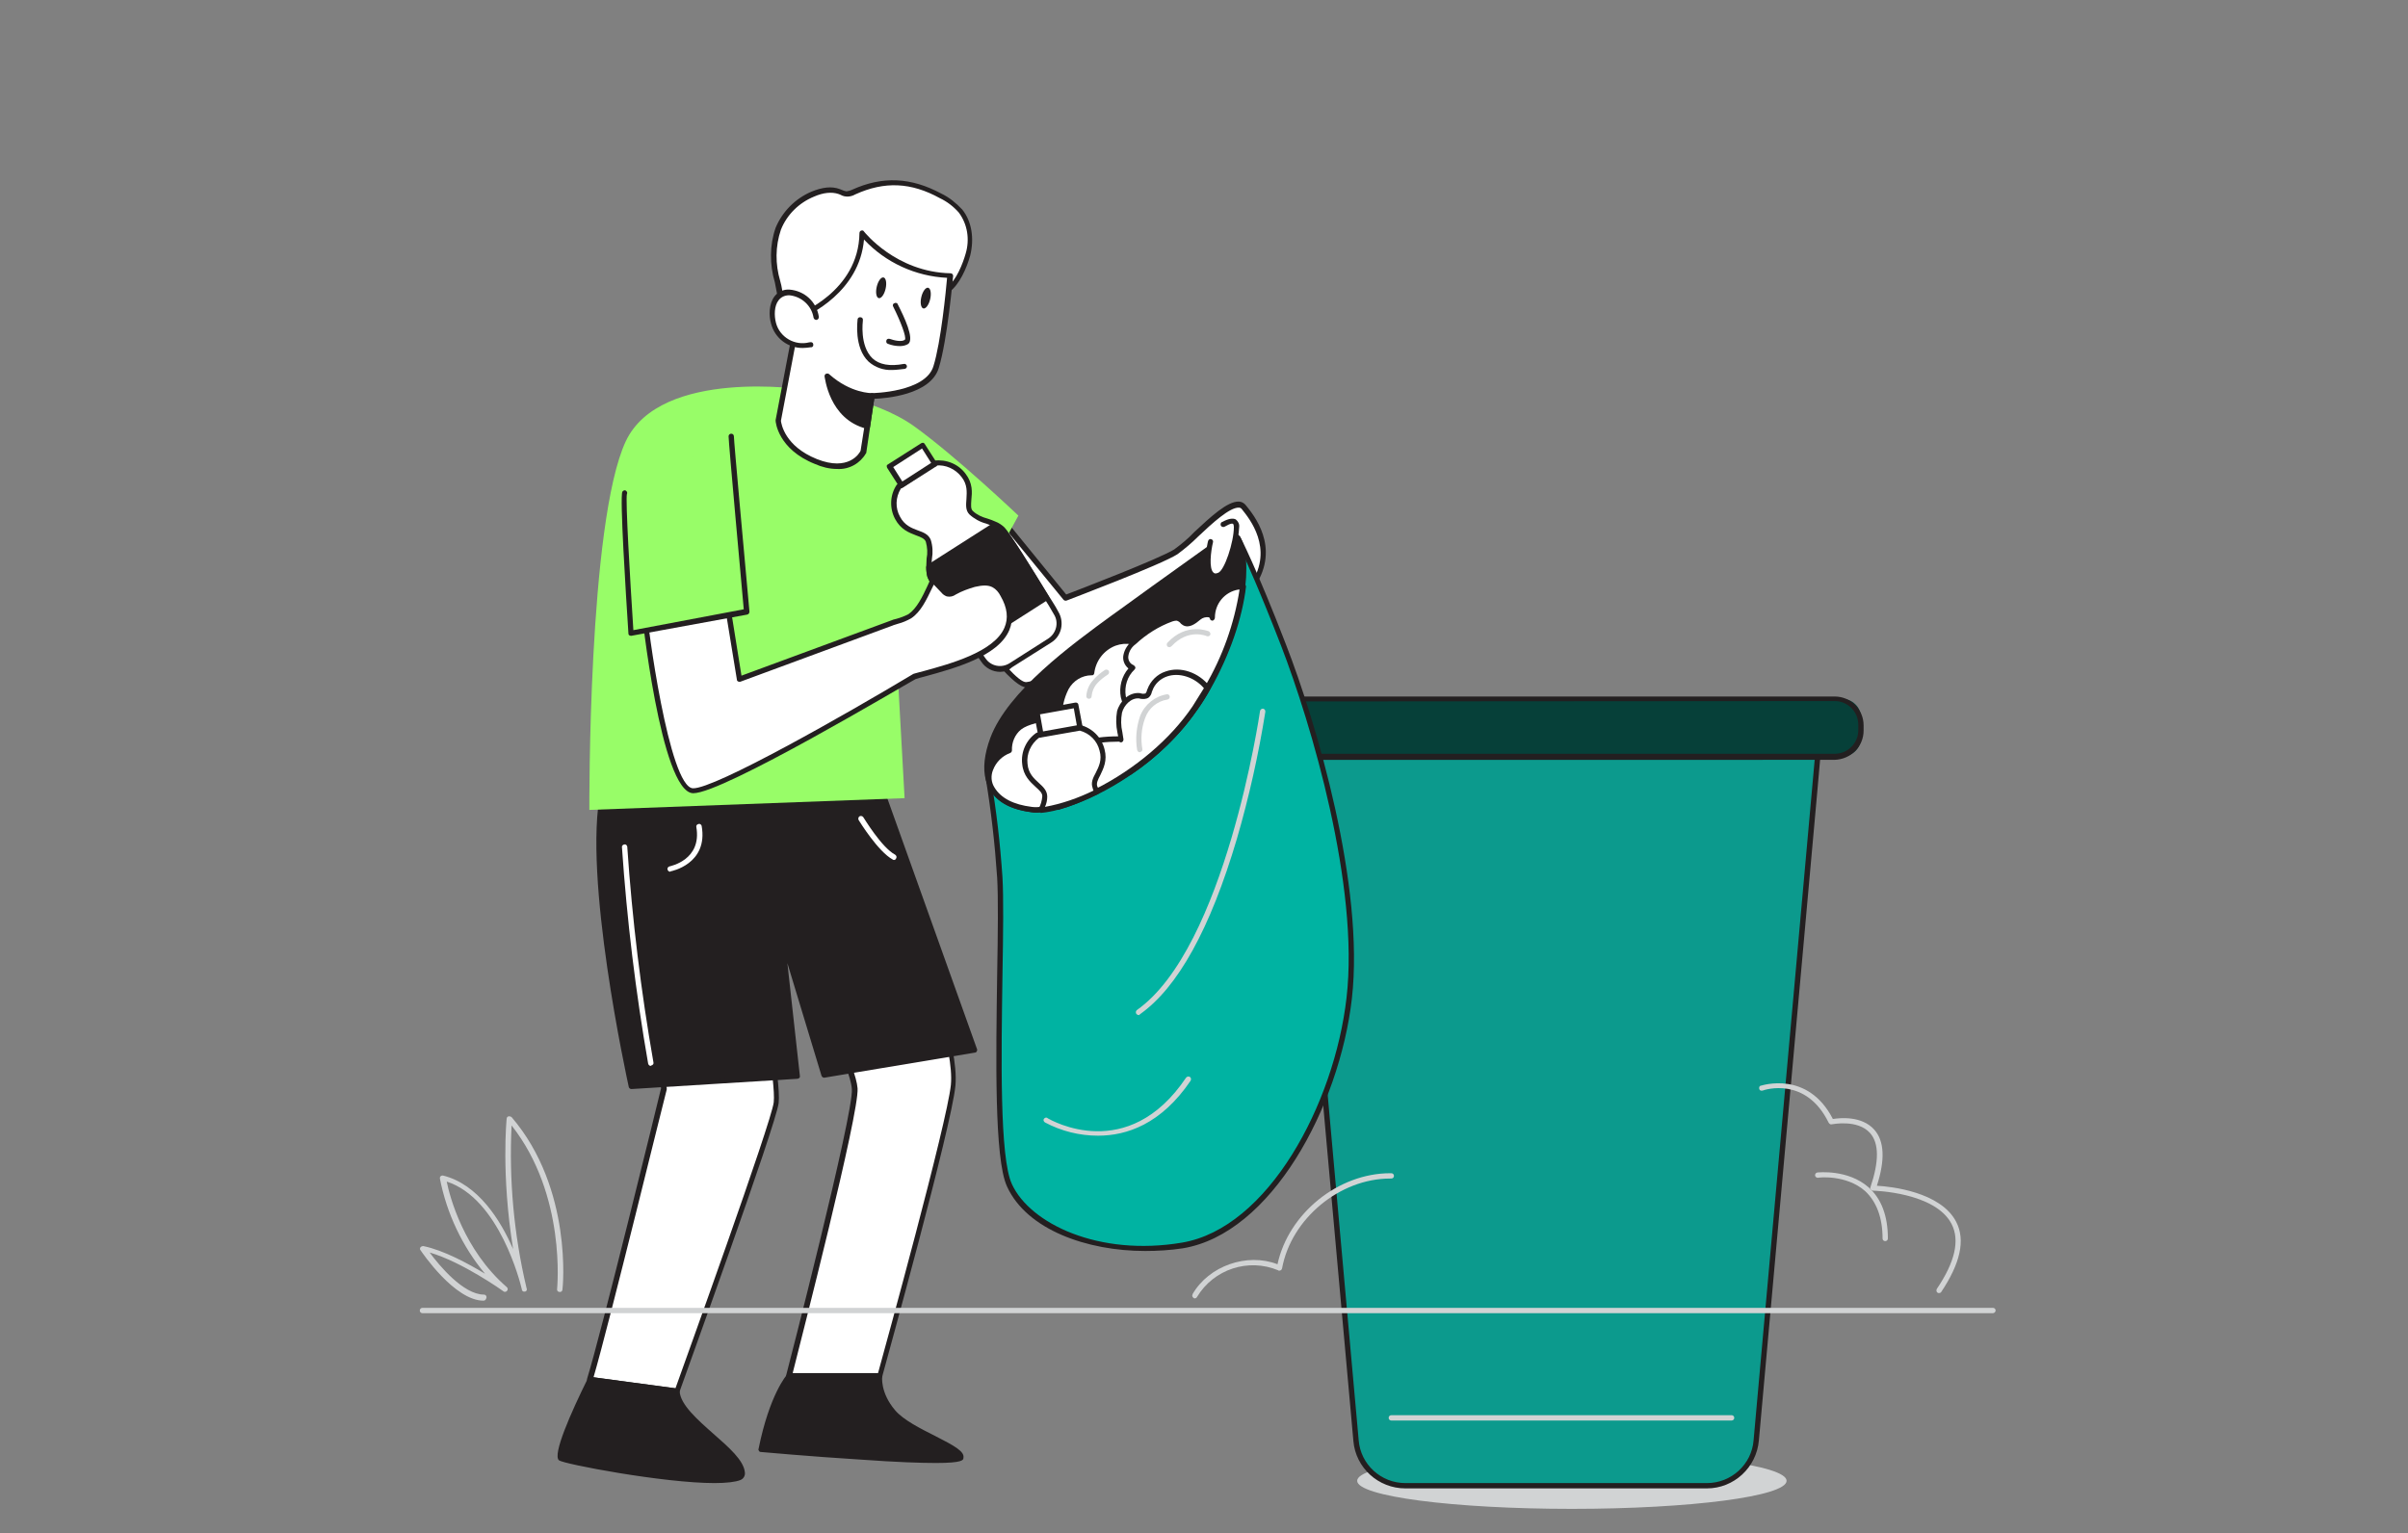 <svg width="325" height="207" viewBox="0 0 325 207" fill="none" xmlns="http://www.w3.org/2000/svg">
<rect x="0" y="0" width="325" height="207" fill="#808080" stroke="none"/>
<g clip-path="url(#clip0_180_4765)">
<path d="M212.152 203.702C228.157 203.702 241.131 202.006 241.131 199.914C241.131 197.821 228.157 196.125 212.152 196.125C196.147 196.125 183.173 197.821 183.173 199.914C183.173 202.006 196.147 203.702 212.152 203.702Z" fill="#D1D3D4"/>
<path d="M171.449 94.339H248.607C249.989 94.339 251.167 95.466 251.167 96.848V99.613C251.167 100.995 250.041 102.122 248.607 102.122H171.449C170.066 102.122 168.889 100.995 168.889 99.613V96.848C168.889 95.466 170.066 94.339 171.449 94.339Z" fill="#064039"/>
<path d="M247.583 102.582H172.472C170.322 102.582 168.581 100.842 168.581 98.691V97.923C168.581 95.773 170.322 94.032 172.472 94.032H247.634C249.784 94.032 251.525 95.773 251.525 97.923V98.64C251.525 100.79 249.784 102.531 247.583 102.582ZM172.472 94.698C170.731 94.698 169.298 96.131 169.298 97.872V98.589C169.298 100.33 170.731 101.763 172.472 101.763H247.634C249.375 101.763 250.808 100.33 250.808 98.589V97.821C250.808 96.08 249.375 94.646 247.634 94.646L172.472 94.698Z" fill="#231F20"/>
<path d="M245.329 102.224L244.92 106.883L237.035 194.486C236.728 197.917 233.861 200.579 230.379 200.579H189.675C186.193 200.579 183.326 197.917 183.019 194.486L176.363 120.195L174.725 102.224H245.329Z" fill="#0C9A8D"/>
<path d="M230.379 200.938H189.675C186.04 200.938 182.968 198.173 182.661 194.538L174.366 102.224C174.366 102.019 174.52 101.866 174.725 101.814H245.329C245.432 101.814 245.534 101.866 245.585 101.917C245.637 101.968 245.688 102.07 245.688 102.173L245.278 106.832L237.393 194.435C237.086 198.122 234.014 200.938 230.379 200.938ZM175.134 102.582L183.377 194.435C183.633 197.712 186.398 200.221 189.675 200.221H230.379C233.656 200.221 236.421 197.712 236.677 194.435L244.92 102.582H175.134Z" fill="#231F20"/>
<path d="M237.803 102.582H174.725C174.52 102.582 174.367 102.48 174.315 102.275C174.315 102.07 174.418 101.917 174.623 101.866C174.674 101.866 174.674 101.866 174.725 101.866H237.803C238.008 101.866 238.162 101.968 238.213 102.173C238.213 102.378 238.111 102.531 237.906 102.582C237.906 102.582 237.855 102.582 237.803 102.582Z" fill="#231F20"/>
<path d="M233.708 191.773H187.781C187.576 191.773 187.423 191.619 187.423 191.414C187.423 191.21 187.576 191.056 187.781 191.056H233.708C233.912 191.056 234.066 191.21 234.066 191.414C234.066 191.619 233.912 191.773 233.708 191.773Z" fill="#D1D3D4"/>
<path d="M133.304 67.92L143.8 80.771C143.8 80.771 156.395 75.958 158.699 74.576C161.003 73.194 166.328 66.64 167.915 68.586C169.502 70.531 172.216 74.371 169.246 78.979C166.277 83.587 141.598 92.138 138.629 92.496C135.659 92.854 121.221 70.019 121.221 70.019L133.304 67.92Z" fill="white"/>
<path d="M138.526 92.803C135.351 92.803 123.268 73.962 120.862 70.122C120.81 70.019 120.81 69.866 120.862 69.763C120.913 69.661 121.015 69.558 121.118 69.558L133.252 67.51C133.354 67.51 133.508 67.562 133.61 67.613L143.902 80.259C145.642 79.594 156.446 75.446 158.494 74.166C159.466 73.45 160.388 72.682 161.207 71.811C163.409 69.763 165.662 67.664 167.198 67.715C167.556 67.715 167.914 67.92 168.119 68.176C169.246 69.558 172.778 73.859 169.45 79.03C166.378 83.843 141.393 92.394 138.577 92.701L138.526 92.803ZM121.732 70.224C127.313 78.979 136.58 92.342 138.526 92.086C141.29 91.779 165.969 83.28 168.887 78.723C171.908 74.013 168.631 70.019 167.607 68.739C167.505 68.586 167.351 68.534 167.198 68.534C165.969 68.483 163.614 70.634 161.719 72.426C160.849 73.296 159.876 74.115 158.903 74.832C156.65 76.266 144.465 80.874 143.953 81.078C143.799 81.13 143.646 81.078 143.543 80.976L133.201 68.33L121.732 70.224Z" fill="#231F20"/>
<path d="M110.162 135.043C110.162 135.043 115.128 143.645 115.384 147.024C115.64 150.403 106.526 185.731 106.526 185.731H118.814C118.814 185.731 128.235 151.99 128.747 146.512C129.259 141.034 124.6 129.309 124.6 129.309L110.162 135.043Z" fill="white"/>
<path d="M118.762 186.09H106.474C106.372 186.09 106.27 186.038 106.167 185.936C106.116 185.834 106.065 185.731 106.116 185.629C106.218 185.27 115.23 150.352 114.974 147.024C114.718 143.696 109.854 135.248 109.802 135.197C109.751 135.094 109.751 134.992 109.751 134.89C109.802 134.787 109.854 134.736 109.956 134.685L124.292 128.95C124.497 128.899 124.702 128.95 124.753 129.155C124.958 129.667 129.463 141.034 128.951 146.563C128.439 152.093 119.428 184.451 119.07 185.834C119.07 185.987 118.916 186.09 118.762 186.09ZM106.986 185.373H118.506C119.377 182.198 127.825 151.581 128.337 146.461C128.798 141.648 125.06 131.664 124.292 129.718L110.673 135.146C111.646 136.835 115.486 143.85 115.742 146.922C115.998 150.25 108.062 181.072 106.986 185.373Z" fill="#231F20"/>
<path d="M87.172 133.456L89.629 146.922C89.629 146.922 81.54 180.15 79.645 186.243L91.37 187.83C91.37 187.83 104.426 151.837 104.785 148.867C105.143 145.898 102.532 132.227 102.532 132.227L87.172 133.456Z" fill="white"/>
<path d="M91.371 188.189L79.544 186.602C79.339 186.55 79.185 186.397 79.237 186.192V186.141C81.08 180.253 88.811 148.662 89.221 146.922L86.814 133.507C86.763 133.302 86.916 133.098 87.121 133.098C87.121 133.098 87.121 133.098 87.172 133.098L102.481 131.869C102.686 131.869 102.84 131.971 102.84 132.176C102.942 132.739 105.451 145.949 105.092 148.918C104.734 151.888 92.19 186.499 91.678 187.984C91.627 188.086 91.473 188.189 91.371 188.189ZM80.107 185.936L91.166 187.421C92.344 184.093 104.12 151.53 104.427 148.816C104.734 146.205 102.635 134.685 102.225 132.637L87.633 133.814L89.989 146.922C89.989 146.973 89.989 147.024 89.989 147.075C89.886 147.331 82.155 178.973 80.107 185.936Z" fill="#231F20"/>
<path d="M105.963 42.166C105.451 41.706 105.195 38.787 104.939 38.019C104.222 35.664 104.273 33.155 105.041 30.851C105.912 28.752 107.601 27.062 109.7 26.192C110.827 25.629 112.107 25.475 113.284 25.834C113.592 25.987 113.95 26.09 114.36 26.141C114.667 26.09 114.974 26.038 115.281 25.885C119.377 24.042 123.115 24.298 127.006 26.448C128.03 26.96 128.952 27.626 129.668 28.496C130.948 30.083 131.204 32.387 130.641 34.333C130.232 35.766 129.31 38.173 127.979 39.043C127.262 39.504 126.443 39.248 125.777 39.555C124.344 40.067 123.012 41.398 121.63 42.115C116.868 44.573 110.468 46.262 105.963 42.166Z" fill="white"/>
<path d="M112.619 44.982C110.059 45.034 107.601 44.112 105.707 42.422C105.297 42.064 105.143 40.989 104.836 39.453C104.734 38.89 104.631 38.378 104.58 38.122C103.863 35.715 103.863 33.104 104.683 30.749C105.604 28.547 107.345 26.806 109.495 25.885C110.98 25.27 112.26 25.117 113.335 25.526L113.591 25.629C113.796 25.731 114.001 25.782 114.257 25.834C114.513 25.782 114.769 25.731 114.974 25.629C119.121 23.734 122.961 23.939 127.057 26.141C128.132 26.653 129.054 27.421 129.873 28.291C131.153 29.878 131.511 32.182 130.948 34.486C130.487 36.176 129.463 38.48 128.132 39.402C127.671 39.658 127.211 39.811 126.699 39.811C126.443 39.811 126.135 39.862 125.879 39.914C125.06 40.272 124.292 40.733 123.575 41.296C123.012 41.706 122.398 42.115 121.783 42.474C119.582 43.6 116.1 44.982 112.619 44.982ZM106.219 41.91C110.929 46.211 117.841 43.651 121.527 41.757C122.142 41.45 122.705 41.04 123.217 40.63C123.985 40.067 124.804 39.555 125.675 39.146C125.982 39.043 126.34 38.992 126.699 38.992C127.108 38.992 127.467 38.89 127.825 38.736C129.054 37.917 129.975 35.51 130.334 34.23C130.897 32.336 130.59 30.288 129.412 28.701C128.695 27.882 127.825 27.216 126.852 26.755C122.961 24.605 119.377 24.451 115.435 26.243C114.82 26.602 114.052 26.653 113.438 26.294L113.182 26.192C112.26 25.885 111.134 25.987 109.854 26.55C107.857 27.37 106.219 28.957 105.399 31.005C104.631 33.258 104.631 35.664 105.297 37.917C105.399 38.224 105.502 38.736 105.604 39.35C105.758 40.17 106.014 41.706 106.219 41.91Z" fill="#231F20"/>
<path d="M118.66 105.808L131.511 141.75L111.236 145.181L105.502 126.288L107.652 145.386L85.278 146.717C85.278 146.717 79.031 118.352 81.489 106.832L118.66 105.808Z" fill="#231F20"/>
<path d="M85.227 147.024C85.073 147.024 84.92 146.922 84.869 146.768C84.613 145.59 78.622 118.198 81.08 106.781C81.131 106.627 81.234 106.474 81.438 106.474L118.661 105.45C118.814 105.45 118.968 105.552 119.019 105.706L131.87 141.648C131.921 141.75 131.87 141.853 131.819 141.955C131.768 142.058 131.665 142.109 131.563 142.109L111.288 145.488C111.134 145.539 110.929 145.386 110.878 145.232L106.27 130.026L107.96 145.283C107.96 145.386 107.96 145.488 107.857 145.539C107.806 145.59 107.704 145.642 107.601 145.642L85.227 147.024ZM81.746 107.19C79.646 117.994 84.869 143.286 85.534 146.307L107.192 145.027L105.093 126.288C105.093 126.083 105.246 125.93 105.4 125.878C105.553 125.878 105.707 125.981 105.758 126.134L111.441 144.72L131 141.443L118.405 106.166L81.746 107.19Z" fill="#231F20"/>
<path d="M108.727 52.611C108.727 52.611 89.169 49.59 84.458 59.574C79.338 70.531 79.543 109.341 79.543 109.341L122.09 107.754L120.759 83.741L127.159 88.502L137.45 69.61C137.45 69.61 129.105 61.674 123.422 57.578C117.738 53.482 108.727 52.611 108.727 52.611Z" fill="#98FD68"/>
<path d="M117.739 53.482L116.561 61.008C116.561 61.008 115.025 64.285 110.161 62.339C105.297 60.394 105.041 56.81 105.041 56.81L107.755 42.832C107.755 42.832 116.305 39.76 116.356 31.517C119.326 34.998 123.678 37.098 128.286 37.2C128.286 37.2 127.569 45.75 126.391 49.539C125.214 53.328 117.739 53.482 117.739 53.482Z" fill="white"/>
<path d="M112.977 63.312C111.953 63.312 110.929 63.056 110.007 62.646C104.99 60.65 104.683 56.963 104.683 56.81C104.683 56.758 104.683 56.758 104.683 56.707L107.345 42.73C107.396 42.627 107.447 42.525 107.601 42.474C107.703 42.422 115.895 39.402 115.998 31.466C115.998 31.261 116.151 31.107 116.356 31.107C116.459 31.107 116.561 31.158 116.612 31.261C116.663 31.312 120.913 36.739 128.286 36.893C128.388 36.893 128.491 36.944 128.542 36.995C128.593 37.046 128.644 37.149 128.644 37.251C128.593 37.61 127.876 45.853 126.699 49.693C125.572 53.328 119.479 53.789 117.995 53.84L116.919 61.11C116.919 61.162 116.919 61.162 116.868 61.213C116.1 62.544 114.615 63.414 112.977 63.312ZM105.399 56.81C105.451 57.219 105.911 60.24 110.263 61.981C114.513 63.67 115.998 61.213 116.151 60.854L117.329 53.379C117.38 53.226 117.483 53.072 117.687 53.072C117.739 53.072 124.907 52.97 125.982 49.437C127.006 46.16 127.671 39.197 127.825 37.507C123.575 37.302 119.531 35.459 116.612 32.336C115.998 39.402 109.239 42.525 108.011 43.037L105.399 56.81Z" fill="#231F20"/>
<path d="M110.212 42.73C109.905 40.886 108.42 39.504 106.526 39.402C104.273 39.402 103.915 41.91 104.376 43.6C104.939 45.75 107.14 47.03 109.291 46.467H109.342" fill="white"/>
<path d="M108.318 46.979C106.321 46.979 104.58 45.648 104.068 43.702C103.761 42.627 103.761 41.04 104.529 40.016C104.99 39.402 105.758 39.043 106.526 39.094C108.574 39.248 110.212 40.733 110.519 42.781C110.519 42.986 110.417 43.139 110.212 43.19C110.007 43.19 109.854 43.088 109.802 42.883C109.546 41.245 108.164 40.016 106.526 39.862C105.962 39.862 105.45 40.067 105.092 40.528C104.477 41.296 104.478 42.627 104.734 43.6C105.246 45.546 107.294 46.723 109.239 46.211H109.29C109.495 46.16 109.7 46.211 109.751 46.416C109.802 46.621 109.751 46.826 109.546 46.877C109.495 46.877 109.495 46.877 109.444 46.877C109.085 46.928 108.676 46.979 108.318 46.979Z" fill="#231F20"/>
<path d="M120.862 41.194C120.862 41.194 123.063 45.443 122.398 46.058C121.732 46.672 119.991 46.006 119.991 46.006" fill="white"/>
<path d="M121.476 46.723C120.913 46.723 120.35 46.621 119.838 46.416C119.633 46.365 119.582 46.16 119.633 45.955C119.684 45.75 119.889 45.699 120.094 45.75C120.657 45.955 121.732 46.211 122.142 45.853C122.346 45.494 121.578 43.446 120.554 41.398C120.452 41.245 120.503 40.989 120.708 40.938C120.862 40.835 121.118 40.886 121.169 41.091C122.039 42.781 123.422 45.699 122.602 46.416C122.295 46.621 121.886 46.723 121.476 46.723Z" fill="#231F20"/>
<path d="M119.525 38.993C119.705 38.222 119.582 37.534 119.252 37.457C118.921 37.38 118.508 37.943 118.329 38.715C118.149 39.486 118.272 40.173 118.602 40.25C118.933 40.327 119.346 39.764 119.525 38.993Z" fill="#231F20"/>
<path d="M125.544 40.383C125.723 39.612 125.601 38.925 125.27 38.848C124.94 38.771 124.527 39.334 124.347 40.105C124.168 40.876 124.29 41.563 124.621 41.64C124.951 41.717 125.365 41.154 125.544 40.383Z" fill="#231F20"/>
<path d="M117.739 53.482C117.739 53.482 114.769 53.584 111.697 50.819C111.697 50.819 112.158 56.349 117.124 57.578L117.739 53.482Z" fill="#231F20"/>
<path d="M117.073 57.885H116.97C111.85 56.605 111.338 50.87 111.287 50.819C111.287 50.666 111.338 50.512 111.492 50.461C111.646 50.41 111.799 50.41 111.902 50.512C114.82 53.123 117.636 53.072 117.687 53.072C117.892 53.072 118.046 53.226 118.046 53.43V53.482L117.431 57.578C117.431 57.68 117.38 57.782 117.278 57.834C117.226 57.885 117.175 57.936 117.073 57.885ZM112.209 51.69C112.567 53.174 113.642 56.093 116.817 57.117L117.329 53.84C115.434 53.584 113.694 52.867 112.209 51.69Z" fill="#231F20"/>
<path d="M120.402 49.949C119.224 50 118.098 49.59 117.227 48.822C115.23 46.928 115.742 43.293 115.742 43.139C115.742 42.934 115.947 42.781 116.152 42.832C116.357 42.832 116.51 43.037 116.459 43.242V43.293C116.459 43.344 115.998 46.672 117.739 48.362C118.661 49.232 120.094 49.488 121.989 49.13C122.194 49.078 122.347 49.232 122.398 49.386C122.45 49.59 122.296 49.744 122.142 49.795C121.579 49.846 121.016 49.949 120.402 49.949Z" fill="#231F20"/>
<path d="M141.24 80.669C141.7 81.488 142.212 82.205 142.571 82.819C143.339 84.099 142.98 85.738 141.7 86.557L136.427 89.936C135.147 90.755 133.508 90.397 132.689 89.168C132.28 88.554 131.768 87.837 131.256 87.069C128.798 83.434 125.726 78.621 125.47 77.75C125.368 77.392 125.316 76.982 125.316 76.624C125.316 75.446 125.675 74.115 125.265 73.091C124.702 71.76 122.347 72.323 121.118 70.019C120.401 68.688 120.452 67.05 121.272 65.77L126.136 62.646C127.62 62.442 129.105 63.056 130.027 64.285C131.614 66.384 130.078 68.278 131.051 69.354C131.768 70.173 133.15 70.378 134.225 70.89C134.584 71.043 134.891 71.248 135.198 71.504C135.915 72.067 138.987 76.931 141.24 80.669Z" fill="white"/>
<path d="M134.994 90.704C133.97 90.704 132.997 90.192 132.434 89.322C132.178 88.963 131.922 88.605 131.666 88.195L131 87.222C128.952 84.15 125.47 78.826 125.163 77.853C125.061 77.443 125.01 77.034 125.01 76.573C125.01 76.163 125.061 75.805 125.061 75.395C125.214 74.678 125.163 73.91 124.958 73.142C124.805 72.733 124.344 72.528 123.627 72.272C122.706 71.914 121.579 71.504 120.811 70.07C120.043 68.637 120.094 66.845 121.016 65.462C121.067 65.411 121.067 65.411 121.118 65.36L125.982 62.237C126.034 62.237 126.085 62.186 126.085 62.186C127.723 61.981 129.362 62.646 130.334 63.978C131.307 65.258 131.205 66.486 131.102 67.459C131.051 68.227 131 68.688 131.307 68.995C131.87 69.507 132.536 69.814 133.304 70.019C133.662 70.122 134.021 70.275 134.379 70.429C134.789 70.582 135.147 70.838 135.454 71.094C136.222 71.76 139.55 77.187 141.496 80.362L142.11 81.334C142.366 81.744 142.622 82.154 142.827 82.563C143.698 83.997 143.288 85.891 141.854 86.762L136.581 90.09C136.171 90.499 135.557 90.704 134.994 90.704ZM121.579 65.974C120.862 67.152 120.811 68.586 121.477 69.763C122.091 70.941 123.064 71.299 123.883 71.606C124.6 71.862 125.317 72.118 125.624 72.886C125.88 73.706 125.931 74.576 125.778 75.446C125.726 75.805 125.726 76.163 125.726 76.522C125.726 76.88 125.778 77.187 125.829 77.546C126.034 78.16 128.184 81.642 131.563 86.762L132.229 87.734C132.485 88.144 132.741 88.502 132.997 88.861C133.714 89.936 135.147 90.243 136.274 89.526L141.496 86.198C142.571 85.482 142.93 84.048 142.264 82.973C142.059 82.614 141.803 82.205 141.547 81.744L140.933 80.771C137.707 75.498 135.506 72.118 134.994 71.658C134.738 71.453 134.43 71.248 134.123 71.094C133.816 70.941 133.458 70.838 133.099 70.685C132.28 70.48 131.461 70.019 130.846 69.456C130.283 68.893 130.386 68.125 130.437 67.357C130.488 66.435 130.59 65.411 129.771 64.387C128.952 63.312 127.621 62.698 126.29 62.851L121.579 65.974Z" fill="#231F20"/>
<path d="M124.533 60.071L120.043 62.933L121.666 65.48L126.157 62.619L124.533 60.071Z" fill="white"/>
<path d="M121.681 65.872C121.579 65.872 121.425 65.821 121.374 65.718L119.736 63.158C119.685 63.056 119.685 63.005 119.685 62.902C119.685 62.8 119.736 62.749 119.838 62.698L124.344 59.83C124.446 59.779 124.497 59.779 124.6 59.779C124.702 59.779 124.753 59.882 124.805 59.933L126.443 62.493C126.545 62.646 126.545 62.851 126.341 63.005C126.341 63.005 126.341 63.005 126.289 63.005L121.784 65.872C121.784 65.872 121.733 65.872 121.681 65.872ZM120.555 63.056L121.784 65.002L125.675 62.493L124.446 60.547L120.555 63.056Z" fill="#231F20"/>
<path d="M141.239 80.669L131.306 87.018C128.849 83.382 125.777 78.57 125.521 77.699C125.418 77.341 125.367 76.931 125.367 76.573L134.276 70.89C134.634 71.043 134.942 71.248 135.249 71.504C135.914 72.067 138.986 76.931 141.239 80.669Z" fill="#231F20"/>
<path d="M131.306 87.376C131.204 87.376 131.05 87.325 130.999 87.222C128.951 84.15 125.47 78.826 125.162 77.853C125.06 77.443 125.009 77.034 125.009 76.573C125.009 76.47 125.06 76.317 125.162 76.266L134.071 70.582C134.174 70.531 134.327 70.531 134.43 70.582C134.839 70.736 135.198 70.992 135.505 71.248C136.273 71.914 139.601 77.341 141.546 80.515C141.649 80.669 141.598 80.874 141.444 80.976L131.511 87.325C131.409 87.376 131.358 87.376 131.306 87.376ZM125.726 76.778C125.726 77.085 125.777 77.341 125.828 77.648C126.033 78.262 128.081 81.59 131.409 86.557L140.778 80.566C137.655 75.498 135.556 72.221 135.044 71.76C134.839 71.555 134.583 71.402 134.327 71.299L125.726 76.778Z" fill="#231F20"/>
<path d="M86.916 82C86.916 82.512 89.681 106.525 93.521 106.678C97.361 106.832 123.422 91.216 123.422 91.216C128.03 89.885 139.396 87.683 135.402 80.157C135.146 79.594 134.686 79.133 134.174 78.826C133.354 78.467 132.382 78.467 131.511 78.774C130.59 79.03 129.719 79.338 128.9 79.798C128.644 80.003 128.286 80.106 127.927 80.054C127.722 79.952 127.569 79.85 127.415 79.696L125.982 78.211C125.162 79.85 124.343 82.102 122.807 83.126C122.142 83.587 121.066 83.741 120.35 84.048L112.158 87.069L99.818 91.626L97.719 78.774" fill="white"/>
<path d="M93.572 107.088H93.521C89.169 106.883 86.558 82.256 86.558 82.051C86.558 81.846 86.711 81.693 86.916 81.693C87.121 81.693 87.274 81.846 87.274 82.051C87.326 83.997 90.295 106.269 93.521 106.422C96.439 106.525 114.257 96.387 123.217 91.011C123.268 91.011 123.268 90.96 123.319 90.96C123.729 90.858 124.19 90.704 124.65 90.602C128.183 89.629 134.122 88.042 135.556 84.765C136.119 83.485 135.966 82.051 135.044 80.464C134.788 79.952 134.43 79.542 133.969 79.286C133.406 78.979 132.638 78.979 131.562 79.235C130.692 79.491 129.822 79.798 129.002 80.259C128.644 80.515 128.234 80.618 127.774 80.515C127.518 80.413 127.262 80.259 127.108 80.054L126.033 78.928C125.93 79.082 125.879 79.286 125.777 79.44C125.06 80.925 124.292 82.614 122.961 83.485C122.398 83.792 121.834 84.048 121.22 84.202C120.964 84.304 120.657 84.355 120.452 84.458L99.921 92.035C99.716 92.086 99.511 91.984 99.46 91.83V91.779L97.361 78.928C97.31 78.723 97.463 78.57 97.668 78.518C97.873 78.467 98.026 78.621 98.078 78.774L100.074 91.216L120.196 83.792C120.452 83.69 120.708 83.587 121.015 83.536C121.578 83.382 122.09 83.178 122.602 82.922C123.729 82.154 124.497 80.566 125.162 79.133C125.316 78.774 125.47 78.467 125.623 78.109C125.674 78.006 125.777 77.955 125.879 77.904C125.982 77.904 126.084 77.904 126.186 78.006L127.62 79.491C127.722 79.594 127.825 79.696 127.978 79.798C128.234 79.798 128.439 79.747 128.644 79.594C129.514 79.133 130.385 78.774 131.358 78.518C132.126 78.314 133.303 78.109 134.276 78.621C134.89 78.979 135.351 79.491 135.71 80.106C136.682 81.898 136.836 83.587 136.222 85.072C134.686 88.656 128.746 90.243 124.855 91.318C124.394 91.421 123.934 91.574 123.575 91.677C122.039 92.496 97.617 107.088 93.572 107.088Z" fill="#231F20"/>
<path d="M98.743 58.858C98.743 59.728 100.842 82.512 100.842 82.512L85.175 85.482C85.175 85.482 83.946 67.203 84.305 66.538" fill="#98FD68"/>
<path d="M85.175 85.84C85.073 85.84 85.022 85.789 84.971 85.789C84.868 85.738 84.817 85.635 84.817 85.533C84.459 80.003 83.639 67.101 83.998 66.384C84.1 66.23 84.305 66.128 84.459 66.23C84.612 66.333 84.715 66.538 84.612 66.691C84.407 67.459 85.022 77.955 85.483 85.072L100.382 82.256C100.126 79.389 98.334 59.728 98.334 58.909C98.334 58.704 98.487 58.55 98.692 58.55C98.897 58.55 99.051 58.704 99.051 58.909C99.051 59.574 100.433 74.678 101.15 82.563C101.15 82.768 101.048 82.922 100.843 82.973L85.175 85.84Z" fill="#231F20"/>
<path d="M87.838 143.901C87.684 143.901 87.53 143.798 87.479 143.594C85.79 133.917 84.612 124.189 83.946 114.41C83.895 114.205 84.049 114.051 84.254 114C84.458 113.949 84.612 114.102 84.663 114.307V114.358C85.329 124.138 86.506 133.814 88.196 143.44C88.247 143.645 88.094 143.798 87.889 143.85L87.838 143.901Z" fill="white"/>
<path d="M79.594 186.243C79.594 186.243 74.781 196.176 75.601 196.842C76.42 197.507 100.484 201.91 100.125 198.736C99.767 195.562 91.473 191.414 91.319 187.779L79.594 186.243Z" fill="#231F20"/>
<path d="M96.44 200.221C89.579 200.221 76.113 197.661 75.448 197.149C74.526 196.432 77.035 190.749 79.339 186.09C79.39 185.936 79.544 185.885 79.697 185.885L91.422 187.472C91.576 187.472 91.729 187.626 91.729 187.83C91.832 189.622 94.084 191.619 96.286 193.565C98.385 195.408 100.382 197.149 100.536 198.787C100.587 199.248 100.331 199.658 99.921 199.811C99.307 200.067 98.027 200.221 96.44 200.221ZM75.908 196.586C77.291 197.2 96.849 200.835 99.665 199.094C99.87 198.992 99.87 198.89 99.87 198.838C99.716 197.507 97.771 195.766 95.876 194.077C93.675 192.131 91.371 190.134 91.115 188.138L79.902 186.653C77.7 191.005 75.704 195.818 75.908 196.586Z" fill="#231F20"/>
<path d="M106.474 185.731C106.474 185.731 104.119 188.291 102.686 195.664C102.686 195.664 129.412 198.07 129.719 196.739C130.026 195.408 122.807 193.206 120.606 190.595C118.404 187.984 118.762 185.731 118.762 185.731H106.474Z" fill="#231F20"/>
<path d="M126.34 197.507C124.292 197.507 121.067 197.405 116.1 197.046C109.444 196.637 102.737 196.022 102.686 196.022C102.583 196.022 102.481 195.971 102.43 195.869C102.379 195.766 102.327 195.664 102.379 195.613C103.863 188.24 106.167 185.629 106.27 185.526C106.321 185.475 106.423 185.424 106.526 185.424H118.763C118.865 185.424 118.967 185.475 119.019 185.526C119.07 185.629 119.121 185.731 119.07 185.834C119.07 185.834 118.763 187.984 120.811 190.39C121.886 191.67 124.19 192.848 126.238 193.872C128.849 195.203 130.231 195.971 130.027 196.842C130.027 197.098 129.924 197.507 126.34 197.507ZM103.147 195.306C112.721 196.176 127.723 197.2 129.361 196.586C129.156 196.125 127.159 195.101 125.982 194.486C123.883 193.411 121.476 192.182 120.35 190.851C118.609 188.803 118.404 186.909 118.404 186.09H106.679C106.219 186.653 104.375 189.264 103.147 195.306Z" fill="#231F20"/>
<path d="M167.044 72.579C167.044 72.579 169.194 76.726 173.188 87.018C177.182 97.309 183.786 119.581 182.046 134.736C180.305 149.891 170.986 166.224 159.518 168.118C148.049 170.013 138.73 165.507 136.222 160.029C133.713 154.55 135.454 126.39 134.89 118.454C134.583 113.846 134.071 109.29 133.252 104.784C133.303 104.784 166.378 86.557 167.044 72.579Z" fill="#00B3A2"/>
<path d="M154.552 168.886C146.718 168.886 138.578 166.019 135.915 160.182C134.174 156.445 134.43 142.621 134.584 131.51C134.686 125.93 134.738 121.117 134.584 118.506C134.277 113.949 133.765 109.392 132.997 104.835C132.946 104.682 133.048 104.528 133.202 104.477C133.509 104.272 166.072 86.198 166.738 72.579C166.738 72.426 166.84 72.272 166.994 72.272C167.147 72.221 167.301 72.323 167.403 72.477C167.403 72.528 169.605 76.726 173.547 86.966C177.694 97.616 184.197 119.632 182.456 134.838C180.766 149.482 171.55 166.582 159.621 168.528C157.931 168.784 156.242 168.886 154.552 168.886ZM133.714 104.938C134.482 109.392 134.994 113.898 135.301 118.454C135.454 121.117 135.403 125.93 135.301 131.51C135.147 142.57 134.891 156.291 136.581 159.875C139.038 165.2 148.306 169.654 159.518 167.76C171.141 165.814 180.101 149.072 181.739 134.685C183.48 119.632 176.978 97.718 172.882 87.12C170.066 79.85 168.171 75.651 167.301 73.808C166.328 79.491 160.542 86.352 150.149 94.186C144.875 98.128 139.397 101.712 133.714 104.938Z" fill="#231F20"/>
<path d="M167.71 79.235C167.045 84.048 165.457 88.656 163 92.854C162.488 93.725 161.925 94.646 161.31 95.517C159.825 97.667 158.085 99.664 156.139 101.354C154.91 102.429 153.681 103.402 152.35 104.323C151.019 105.245 149.585 106.064 148.101 106.832C146.411 107.702 144.619 108.419 142.725 108.931C141.957 109.136 141.24 109.29 140.472 109.341C140.062 109.392 139.653 109.392 139.294 109.341C136.478 108.982 134.123 107.805 133.457 105.245C133.099 103.862 133.253 102.07 134.072 99.766C136.529 93.315 145.438 86.966 151.173 82.768C156.907 78.57 165.918 72.221 165.918 72.221C167.249 71.709 168.273 74.576 167.71 79.235Z" fill="#231F20"/>
<path d="M139.857 109.699C139.652 109.699 139.448 109.699 139.192 109.648C135.812 109.238 133.713 107.754 133.048 105.296C132.638 103.76 132.843 101.814 133.662 99.613C136.017 93.315 144.568 87.069 150.2 82.973L150.916 82.461C156.6 78.314 165.56 71.965 165.662 71.862C165.713 71.862 165.713 71.811 165.764 71.811C166.174 71.658 166.635 71.76 166.942 72.016C168.017 72.886 168.478 75.702 168.068 79.235C167.556 83.587 165.867 88.451 163.307 93.008C162.795 93.93 162.232 94.851 161.617 95.722C160.132 97.923 158.392 99.869 156.395 101.61C155.166 102.685 153.886 103.709 152.555 104.579C151.172 105.501 149.739 106.371 148.254 107.088C146.513 107.958 144.721 108.675 142.827 109.238C142.059 109.443 141.291 109.597 140.472 109.648C140.267 109.699 140.062 109.699 139.857 109.699ZM166.02 72.528C165.304 73.04 156.804 79.082 151.326 83.075L150.609 83.587C145.028 87.683 136.632 93.827 134.328 99.92C133.56 102.019 133.355 103.811 133.713 105.194C134.43 107.856 137.144 108.726 139.243 109.034C139.601 109.085 140.011 109.085 140.369 109.034C141.137 108.982 141.854 108.829 142.571 108.624C144.414 108.112 146.155 107.395 147.844 106.525C149.278 105.808 150.712 104.938 152.043 104.016C153.374 103.146 154.603 102.122 155.832 101.098C157.777 99.408 159.518 97.462 160.952 95.312C161.515 94.442 162.078 93.571 162.59 92.65C165.15 88.195 166.788 83.434 167.3 79.184C167.71 75.498 167.147 73.194 166.43 72.579C166.379 72.528 166.225 72.477 166.02 72.528Z" fill="#231F20"/>
<path d="M153.63 100.074C153.169 100.893 152.708 101.712 152.145 102.48C149.943 105.757 146.564 108.061 142.724 108.931C141.956 109.136 141.239 109.29 140.471 109.341C140.062 109.392 139.652 109.392 139.294 109.341C137.297 109.085 135.147 108.368 134.02 106.576C132.843 104.682 134.327 102.07 136.324 101.405C136.222 100.227 136.734 99.05 137.655 98.282C138.833 97.309 141.7 96.848 143.134 97.155C143.031 95.722 143.339 94.288 143.953 93.008C144.67 91.728 146.001 90.909 147.435 90.909C147.639 89.117 148.817 87.581 150.507 86.915C152.247 86.25 153.835 86.813 155.319 87.734C156.804 88.656 156.753 89.834 156.446 91.574C155.934 94.544 155.012 97.411 153.63 100.074Z" fill="white"/>
<path d="M139.857 109.699C139.652 109.699 139.448 109.699 139.192 109.648C136.529 109.29 134.635 108.317 133.662 106.678C133.099 105.808 133.048 104.682 133.406 103.709C133.816 102.531 134.737 101.558 135.915 101.046C135.915 99.818 136.478 98.691 137.4 97.872C138.577 96.899 141.137 96.438 142.724 96.592C142.673 95.261 142.98 93.878 143.646 92.701C144.363 91.421 145.643 90.55 147.128 90.448C147.435 88.656 148.715 87.12 150.404 86.454C152.504 85.635 154.347 86.557 155.524 87.325C157.214 88.4 157.112 89.782 156.804 91.523C156.292 94.544 155.32 97.411 153.937 100.125C153.476 100.995 153.016 101.814 152.452 102.582C150.2 105.91 146.718 108.266 142.827 109.187C142.059 109.392 141.291 109.546 140.472 109.597C140.267 109.699 140.062 109.699 139.857 109.699ZM142.059 97.36C140.625 97.36 138.731 97.77 137.809 98.486C136.99 99.152 136.529 100.227 136.58 101.302C136.58 101.456 136.478 101.61 136.324 101.661C135.249 102.07 134.43 102.89 134.02 103.965C133.713 104.733 133.764 105.603 134.225 106.32C135.096 107.754 136.785 108.624 139.243 108.931C139.601 108.982 140.011 108.982 140.369 108.931C141.137 108.88 141.854 108.726 142.571 108.522C146.308 107.651 149.636 105.398 151.787 102.224C152.299 101.456 152.811 100.688 153.22 99.869C154.552 97.206 155.524 94.39 156.036 91.472C156.344 89.68 156.292 88.81 155.064 87.99C153.374 86.915 151.992 86.659 150.558 87.171C148.971 87.786 147.896 89.219 147.691 90.858C147.691 91.062 147.486 91.216 147.332 91.165C146.001 91.165 144.824 91.933 144.209 93.059C143.595 94.288 143.288 95.619 143.39 97.002C143.39 97.104 143.339 97.206 143.288 97.309C143.185 97.36 143.083 97.411 142.98 97.411C142.724 97.411 142.366 97.36 142.059 97.36Z" fill="#231F20"/>
<path d="M165.201 70.736C166.02 70.275 166.993 69.968 166.993 71.094C166.942 73.091 165.764 77.29 164.586 77.648C162.231 78.365 163.46 73.091 163.46 73.091" fill="white"/>
<path d="M164.126 78.109C163.818 78.109 163.511 78.006 163.306 77.802C162.231 76.778 162.948 73.398 163.05 73.04C163.102 72.835 163.306 72.733 163.46 72.784C163.665 72.835 163.767 73.04 163.716 73.194C163.409 74.474 163.153 76.726 163.767 77.29C163.87 77.392 164.023 77.494 164.382 77.341C165.252 77.085 166.532 73.194 166.532 71.146C166.532 70.941 166.481 70.787 166.43 70.736C166.378 70.685 166.174 70.582 165.303 71.094C165.15 71.197 164.894 71.146 164.791 70.992C164.689 70.838 164.74 70.582 164.894 70.48C164.894 70.48 164.894 70.48 164.945 70.48C165.764 70.019 166.378 69.917 166.788 70.122C167.095 70.378 167.3 70.736 167.249 71.146C167.198 72.938 166.122 77.597 164.586 78.058C164.433 78.058 164.279 78.109 164.126 78.109Z" fill="#231F20"/>
<path d="M120.657 116.099C120.605 116.099 120.554 116.099 120.503 116.048C118.506 114.973 115.997 110.877 115.895 110.723C115.793 110.57 115.844 110.314 115.997 110.211C116.151 110.109 116.407 110.16 116.509 110.314C116.561 110.365 118.967 114.41 120.81 115.382C120.964 115.485 121.066 115.69 120.964 115.843C120.913 116.048 120.759 116.099 120.657 116.099Z" fill="white"/>
<path d="M90.45 117.686C90.296 117.686 90.142 117.584 90.091 117.379C90.04 117.174 90.194 117.021 90.347 116.97C90.501 116.918 94.75 116.099 93.982 111.645C93.931 111.44 94.085 111.286 94.29 111.235C94.494 111.184 94.648 111.338 94.699 111.491C95.621 116.662 90.552 117.635 90.501 117.635L90.45 117.686Z" fill="white"/>
<path d="M167.71 79.235C167.045 84.048 165.458 88.656 163 92.854C162.488 93.725 161.925 94.646 161.31 95.517C158.904 98.998 155.832 101.968 152.35 104.323C152.606 104.17 152.043 99.459 152.094 98.794C152.146 98.128 152.35 97.411 152.35 96.746C152.35 95.824 151.787 94.954 151.634 94.032C151.378 92.598 151.838 91.114 152.914 90.09C152.248 89.834 151.838 89.117 151.992 88.4C152.146 87.734 152.555 87.12 153.118 86.659C154.603 85.277 156.344 84.202 158.238 83.536C158.494 83.382 158.853 83.382 159.109 83.434C159.416 83.536 159.57 83.894 159.877 84.048C160.491 84.406 161.259 83.792 161.874 83.331C162.488 82.87 163.563 82.666 163.717 83.382C163.666 81.334 165.15 79.542 167.198 79.235C167.352 79.235 167.506 79.235 167.71 79.235Z" fill="white"/>
<path d="M152.35 104.682C152.248 104.682 152.145 104.63 152.043 104.528C151.992 104.426 151.992 104.272 152.043 104.118C152.043 102.992 151.992 101.814 151.889 100.688C151.787 99.664 151.736 98.998 151.787 98.742C151.787 98.384 151.838 98.077 151.889 97.718C151.94 97.411 151.992 97.053 151.992 96.746C151.94 96.234 151.838 95.722 151.633 95.261C151.48 94.902 151.377 94.493 151.275 94.134C151.019 92.752 151.377 91.318 152.299 90.243C151.736 89.782 151.48 89.066 151.633 88.4C151.787 87.632 152.248 86.966 152.862 86.454C154.347 85.072 156.139 83.946 158.084 83.229C158.443 83.075 158.852 83.024 159.211 83.126C159.416 83.229 159.62 83.382 159.774 83.536C159.825 83.638 159.928 83.69 160.03 83.741C160.44 83.997 161.054 83.485 161.566 83.075C162.078 82.666 162.744 82.461 163.409 82.614C163.716 80.669 165.201 79.184 167.147 78.877C167.352 78.826 167.556 78.826 167.812 78.826C167.915 78.826 168.017 78.877 168.068 78.928C168.12 78.979 168.171 79.082 168.171 79.184C167.659 83.536 165.969 88.4 163.409 92.957C162.897 93.878 162.334 94.8 161.72 95.67C159.262 99.203 156.19 102.224 152.657 104.579C152.504 104.682 152.401 104.682 152.35 104.682ZM158.75 83.792C158.596 83.792 158.392 83.843 158.238 83.894C156.395 84.56 154.705 85.635 153.272 86.966C152.76 87.325 152.401 87.888 152.299 88.502C152.196 89.014 152.452 89.578 152.964 89.782C153.067 89.834 153.169 89.936 153.22 90.038C153.272 90.141 153.22 90.294 153.118 90.397C152.145 91.318 151.736 92.65 151.94 93.981C152.043 94.339 152.145 94.698 152.248 95.005C152.504 95.568 152.657 96.182 152.657 96.746C152.657 97.104 152.606 97.462 152.555 97.821C152.504 98.128 152.452 98.435 152.452 98.794C152.452 98.998 152.504 99.818 152.555 100.637C152.657 102.122 152.76 102.992 152.76 103.606C155.985 101.354 158.801 98.589 161.003 95.312C161.566 94.442 162.129 93.571 162.641 92.65C164.996 88.656 166.584 84.202 167.3 79.594H167.147C165.304 79.901 163.972 81.488 163.972 83.382C163.972 83.587 163.819 83.741 163.665 83.792C163.512 83.792 163.307 83.69 163.307 83.536C163.307 83.434 163.204 83.382 163.153 83.331C162.744 83.28 162.334 83.382 162.027 83.638C161.361 84.202 160.491 84.867 159.672 84.406C159.518 84.304 159.364 84.202 159.262 84.048C159.16 83.946 159.057 83.894 158.955 83.843C158.852 83.792 158.801 83.792 158.75 83.792Z" fill="#231F20"/>
<path d="M163 92.854C162.488 93.725 161.925 94.646 161.31 95.517C157.931 100.586 152.76 104.477 148.101 106.832C146.411 107.702 144.619 108.419 142.725 108.931C141.803 107.6 141.496 105.757 142.315 103.658C143.595 100.278 148.203 99.766 151.326 99.766C151.224 98.538 150.814 97.309 151.173 96.08C151.531 94.851 152.606 93.725 153.835 93.878C154.193 93.93 154.552 94.032 154.859 93.827C155.064 93.622 155.217 93.366 155.269 93.059C155.627 92.035 156.446 91.216 157.521 90.909C159.416 90.294 161.669 91.216 163 92.854Z" fill="white"/>
<path d="M142.725 109.29C142.622 109.29 142.52 109.238 142.417 109.136C141.342 107.6 141.189 105.603 141.957 103.504C143.185 100.176 147.435 99.408 150.917 99.408C150.865 99.254 150.865 99.05 150.814 98.896C150.609 97.923 150.609 96.95 150.763 96.029C151.121 94.698 152.35 93.418 153.835 93.571L154.04 93.622C154.193 93.674 154.398 93.674 154.603 93.622C154.705 93.469 154.808 93.315 154.808 93.162L154.859 93.059C155.269 91.933 156.19 91.011 157.317 90.653C159.313 89.936 161.771 90.755 163.256 92.65C163.358 92.752 163.358 92.906 163.307 93.059C162.795 93.981 162.232 94.902 161.617 95.773C158.597 100.278 153.733 104.426 148.254 107.19C146.513 108.061 144.721 108.778 142.827 109.341L142.725 109.29ZM151.019 100.125C147.742 100.125 143.749 100.79 142.622 103.76C141.957 105.552 142.059 107.242 142.827 108.522C144.568 108.01 146.257 107.344 147.845 106.525C153.221 103.811 157.982 99.766 160.952 95.363C161.464 94.544 161.976 93.725 162.488 92.906C161.208 91.421 159.16 90.755 157.521 91.318C156.6 91.626 155.832 92.342 155.525 93.264L155.473 93.366C155.422 93.674 155.269 93.981 155.013 94.186C154.705 94.39 154.296 94.39 153.937 94.339L153.733 94.288C152.657 94.186 151.685 95.21 151.429 96.234C151.275 97.104 151.275 97.974 151.48 98.845C151.531 99.152 151.582 99.459 151.633 99.818C151.633 100.022 151.531 100.176 151.326 100.227C151.326 100.227 151.326 100.227 151.275 100.227L151.019 100.125Z" fill="#231F20"/>
<path d="M147.793 106.269C147.844 106.474 147.947 106.678 148.1 106.832C145.131 108.317 142.417 109.187 140.472 109.341C140.779 108.778 140.984 108.163 141.035 107.498C141.035 106.064 138.577 105.706 138.372 103.094C138.219 101.61 138.884 100.125 140.113 99.254L140.523 99.203L145.796 98.23C147.281 98.589 148.408 99.766 148.817 101.251C149.432 103.76 147.281 104.938 147.793 106.269Z" fill="white"/>
<path d="M140.471 109.699C140.369 109.699 140.267 109.648 140.164 109.546C140.113 109.443 140.113 109.29 140.164 109.187C140.471 108.675 140.625 108.112 140.676 107.498C140.676 107.037 140.318 106.73 139.755 106.218C139.038 105.552 138.116 104.733 137.963 103.146C137.758 101.507 138.526 99.869 139.857 98.947C139.908 98.947 139.959 98.896 139.959 98.896L145.643 97.872C145.694 97.872 145.745 97.872 145.796 97.872C147.383 98.282 148.663 99.51 149.073 101.149C149.483 102.685 148.919 103.76 148.51 104.63C148.151 105.296 147.947 105.757 148.1 106.166C148.151 106.32 148.254 106.474 148.356 106.627C148.407 106.73 148.459 106.832 148.407 106.934C148.356 107.037 148.305 107.139 148.203 107.19C145.284 108.675 142.468 109.597 140.42 109.75L140.471 109.699ZM140.215 99.613C139.14 100.432 138.526 101.763 138.679 103.094C138.782 104.426 139.55 105.091 140.215 105.706C140.779 106.218 141.342 106.73 141.342 107.549C141.342 108.01 141.239 108.522 141.035 108.931C143.287 108.522 145.489 107.754 147.588 106.73C147.537 106.627 147.486 106.525 147.486 106.422C147.179 105.654 147.537 104.989 147.895 104.323C148.305 103.504 148.766 102.582 148.407 101.354C148.1 100.022 147.076 98.998 145.745 98.64L140.215 99.613Z" fill="#231F20"/>
<path d="M145.172 95.212L139.934 96.168L140.476 99.14L145.714 98.183L145.172 95.212Z" fill="white"/>
<path d="M140.472 99.51C140.42 99.51 140.318 99.51 140.267 99.459C140.164 99.408 140.113 99.306 140.113 99.254L139.55 96.234C139.499 96.029 139.652 95.875 139.857 95.824L145.131 94.851C145.233 94.851 145.336 94.851 145.387 94.902C145.489 94.954 145.54 95.056 145.54 95.107L146.104 98.077C146.155 98.282 146.001 98.435 145.848 98.486L140.574 99.459L140.472 99.51ZM140.369 96.438L140.779 98.742L145.336 97.923L144.926 95.619L140.369 96.438Z" fill="#231F20"/>
<path d="M157.828 87.376C157.623 87.376 157.47 87.222 157.47 87.018C157.47 86.915 157.521 86.813 157.572 86.762C160.183 83.946 163.102 85.226 163.153 85.226C163.307 85.328 163.409 85.533 163.358 85.686C163.255 85.891 163.051 85.942 162.897 85.891C162.795 85.84 160.388 84.816 158.135 87.222C158.033 87.325 157.931 87.376 157.828 87.376Z" fill="#D1D3D4"/>
<path d="M153.835 101.558C153.63 101.558 153.527 101.405 153.476 101.251C153.22 99.715 153.374 98.128 153.886 96.643C154.5 95.107 155.883 93.981 157.521 93.725C157.726 93.725 157.879 93.878 157.879 94.083C157.879 94.237 157.777 94.39 157.572 94.442C156.19 94.646 155.012 95.619 154.551 96.95C154.039 98.333 153.937 99.766 154.193 101.2C154.193 101.354 154.039 101.507 153.835 101.558Z" fill="#D1D3D4"/>
<path d="M146.974 94.339C146.769 94.339 146.615 94.186 146.615 93.981C146.666 93.213 146.974 92.445 147.486 91.882C147.946 91.318 148.51 90.858 149.124 90.448C149.278 90.346 149.534 90.397 149.636 90.55C149.738 90.704 149.687 90.96 149.534 91.062C148.97 91.421 148.458 91.83 148.049 92.291C147.639 92.752 147.383 93.366 147.332 93.981C147.332 94.186 147.178 94.339 146.974 94.339Z" fill="#D1D3D4"/>
<path d="M153.681 137.04C153.579 137.04 153.476 136.989 153.374 136.886C153.272 136.733 153.272 136.528 153.425 136.374C165.355 127.978 170.014 96.336 170.065 95.978C170.116 95.773 170.27 95.67 170.475 95.67C170.68 95.722 170.782 95.875 170.782 96.08C169.861 101.866 168.581 107.6 166.942 113.232C163.358 125.366 158.955 133.354 153.835 136.938C153.835 136.989 153.784 137.04 153.681 137.04Z" fill="#D1D3D4"/>
<path d="M148.203 153.322C145.694 153.322 143.236 152.707 141.035 151.53C140.881 151.427 140.779 151.222 140.881 151.069C140.983 150.915 141.188 150.813 141.342 150.915C141.342 150.915 141.393 150.915 141.393 150.966C141.854 151.222 152.196 157.213 160.081 145.488C160.183 145.334 160.439 145.283 160.593 145.386C160.747 145.488 160.798 145.693 160.695 145.898C156.702 151.786 152.043 153.322 148.203 153.322Z" fill="#D1D3D4"/>
<path d="M161.259 175.286C161.207 175.286 161.156 175.286 161.105 175.235C160.951 175.133 160.849 174.928 160.951 174.774C160.951 174.774 160.951 174.774 160.951 174.723C163.153 170.883 168.324 169.091 172.42 170.678C173.905 163.818 180.612 158.39 187.627 158.39H187.78C187.985 158.39 188.139 158.544 188.139 158.749C188.139 158.954 187.985 159.107 187.78 159.107H187.627C180.817 159.107 174.263 164.534 173.035 171.242C172.983 171.446 172.83 171.549 172.625 171.549C172.574 171.549 172.574 171.549 172.523 171.498C168.478 169.808 163.819 171.344 161.566 175.082C161.515 175.184 161.412 175.286 161.259 175.286Z" fill="#D1D3D4"/>
<path d="M261.713 174.57C261.662 174.57 261.559 174.57 261.508 174.518C261.355 174.416 261.303 174.211 261.406 174.006C263.863 170.371 264.529 167.453 263.403 165.251C261.201 160.95 252.907 160.746 252.804 160.746C252.702 160.746 252.599 160.694 252.497 160.592C252.446 160.49 252.395 160.387 252.446 160.285C253.623 156.803 253.623 154.346 252.395 152.963C250.705 151.069 247.275 151.786 247.223 151.786C247.07 151.837 246.916 151.734 246.814 151.581C243.742 145.283 238.161 147.126 237.905 147.229C237.7 147.28 237.495 147.229 237.444 147.024C237.393 146.819 237.444 146.614 237.649 146.563C237.649 146.563 237.649 146.563 237.7 146.563C237.751 146.563 243.998 144.464 247.377 151.069C248.299 150.915 251.268 150.608 252.958 152.502C254.34 154.038 254.443 156.598 253.316 160.08C255.211 160.182 261.918 160.899 264.017 164.944C265.297 167.402 264.58 170.576 261.969 174.467C261.918 174.518 261.815 174.57 261.713 174.57Z" fill="#D1D3D4"/>
<path d="M268.984 177.283H57.016C56.811 177.283 56.657 177.13 56.657 176.925C56.657 176.72 56.811 176.566 57.016 176.566H268.984C269.188 176.566 269.342 176.72 269.342 176.925C269.342 177.078 269.188 177.283 268.984 177.283Z" fill="#D1D3D4"/>
<path d="M254.443 167.555C254.238 167.555 254.084 167.402 254.084 167.197C254.084 164.381 253.265 162.23 251.729 160.797C249.169 158.544 245.431 158.954 245.38 159.005C245.175 159.005 245.022 158.902 244.971 158.698C244.971 158.493 245.073 158.339 245.278 158.288C245.432 158.288 249.374 157.827 252.19 160.285C253.931 161.821 254.801 164.176 254.801 167.197C254.801 167.402 254.648 167.555 254.443 167.555Z" fill="#D1D3D4"/>
<path d="M65.259 175.594C61.367 175.594 56.964 169.091 56.759 168.784C56.657 168.682 56.657 168.528 56.759 168.374C56.862 168.272 57.015 168.221 57.118 168.221C59.883 168.784 63.159 170.576 65.463 171.958C62.391 168.272 60.292 163.818 59.371 159.107C59.371 159.005 59.371 158.851 59.473 158.8C59.575 158.698 59.678 158.698 59.78 158.698C64.542 159.875 67.563 164.739 69.252 168.63C67.614 158.442 68.382 151.069 68.382 151.018C68.382 150.813 68.587 150.659 68.791 150.71C68.894 150.71 68.945 150.762 69.047 150.813C77.342 160.49 75.959 173.955 75.908 174.109C75.908 174.314 75.703 174.467 75.499 174.416C75.294 174.416 75.14 174.211 75.191 174.006C75.191 173.904 76.471 161.36 69.047 151.939C68.689 159.261 69.355 166.634 71.044 173.802C71.044 173.904 71.095 173.955 71.095 173.955C71.147 174.16 71.044 174.365 70.839 174.365C70.635 174.416 70.481 174.314 70.43 174.109V174.058C70.225 173.187 67.409 161.821 60.292 159.517C60.702 161.565 62.596 168.733 68.382 173.75C68.535 173.853 68.587 174.109 68.433 174.262C68.331 174.416 68.075 174.467 67.921 174.314C67.87 174.262 62.391 170.371 57.988 169.091C59.268 170.832 62.545 174.774 65.31 174.774C65.515 174.774 65.668 174.928 65.668 175.133C65.617 175.44 65.463 175.594 65.259 175.594Z" fill="#D1D3D4"/>
</g>
<defs>
<clipPath id="clip0_180_4765">
<rect width="325" height="207" fill="white"/>
</clipPath>
</defs>
</svg>
